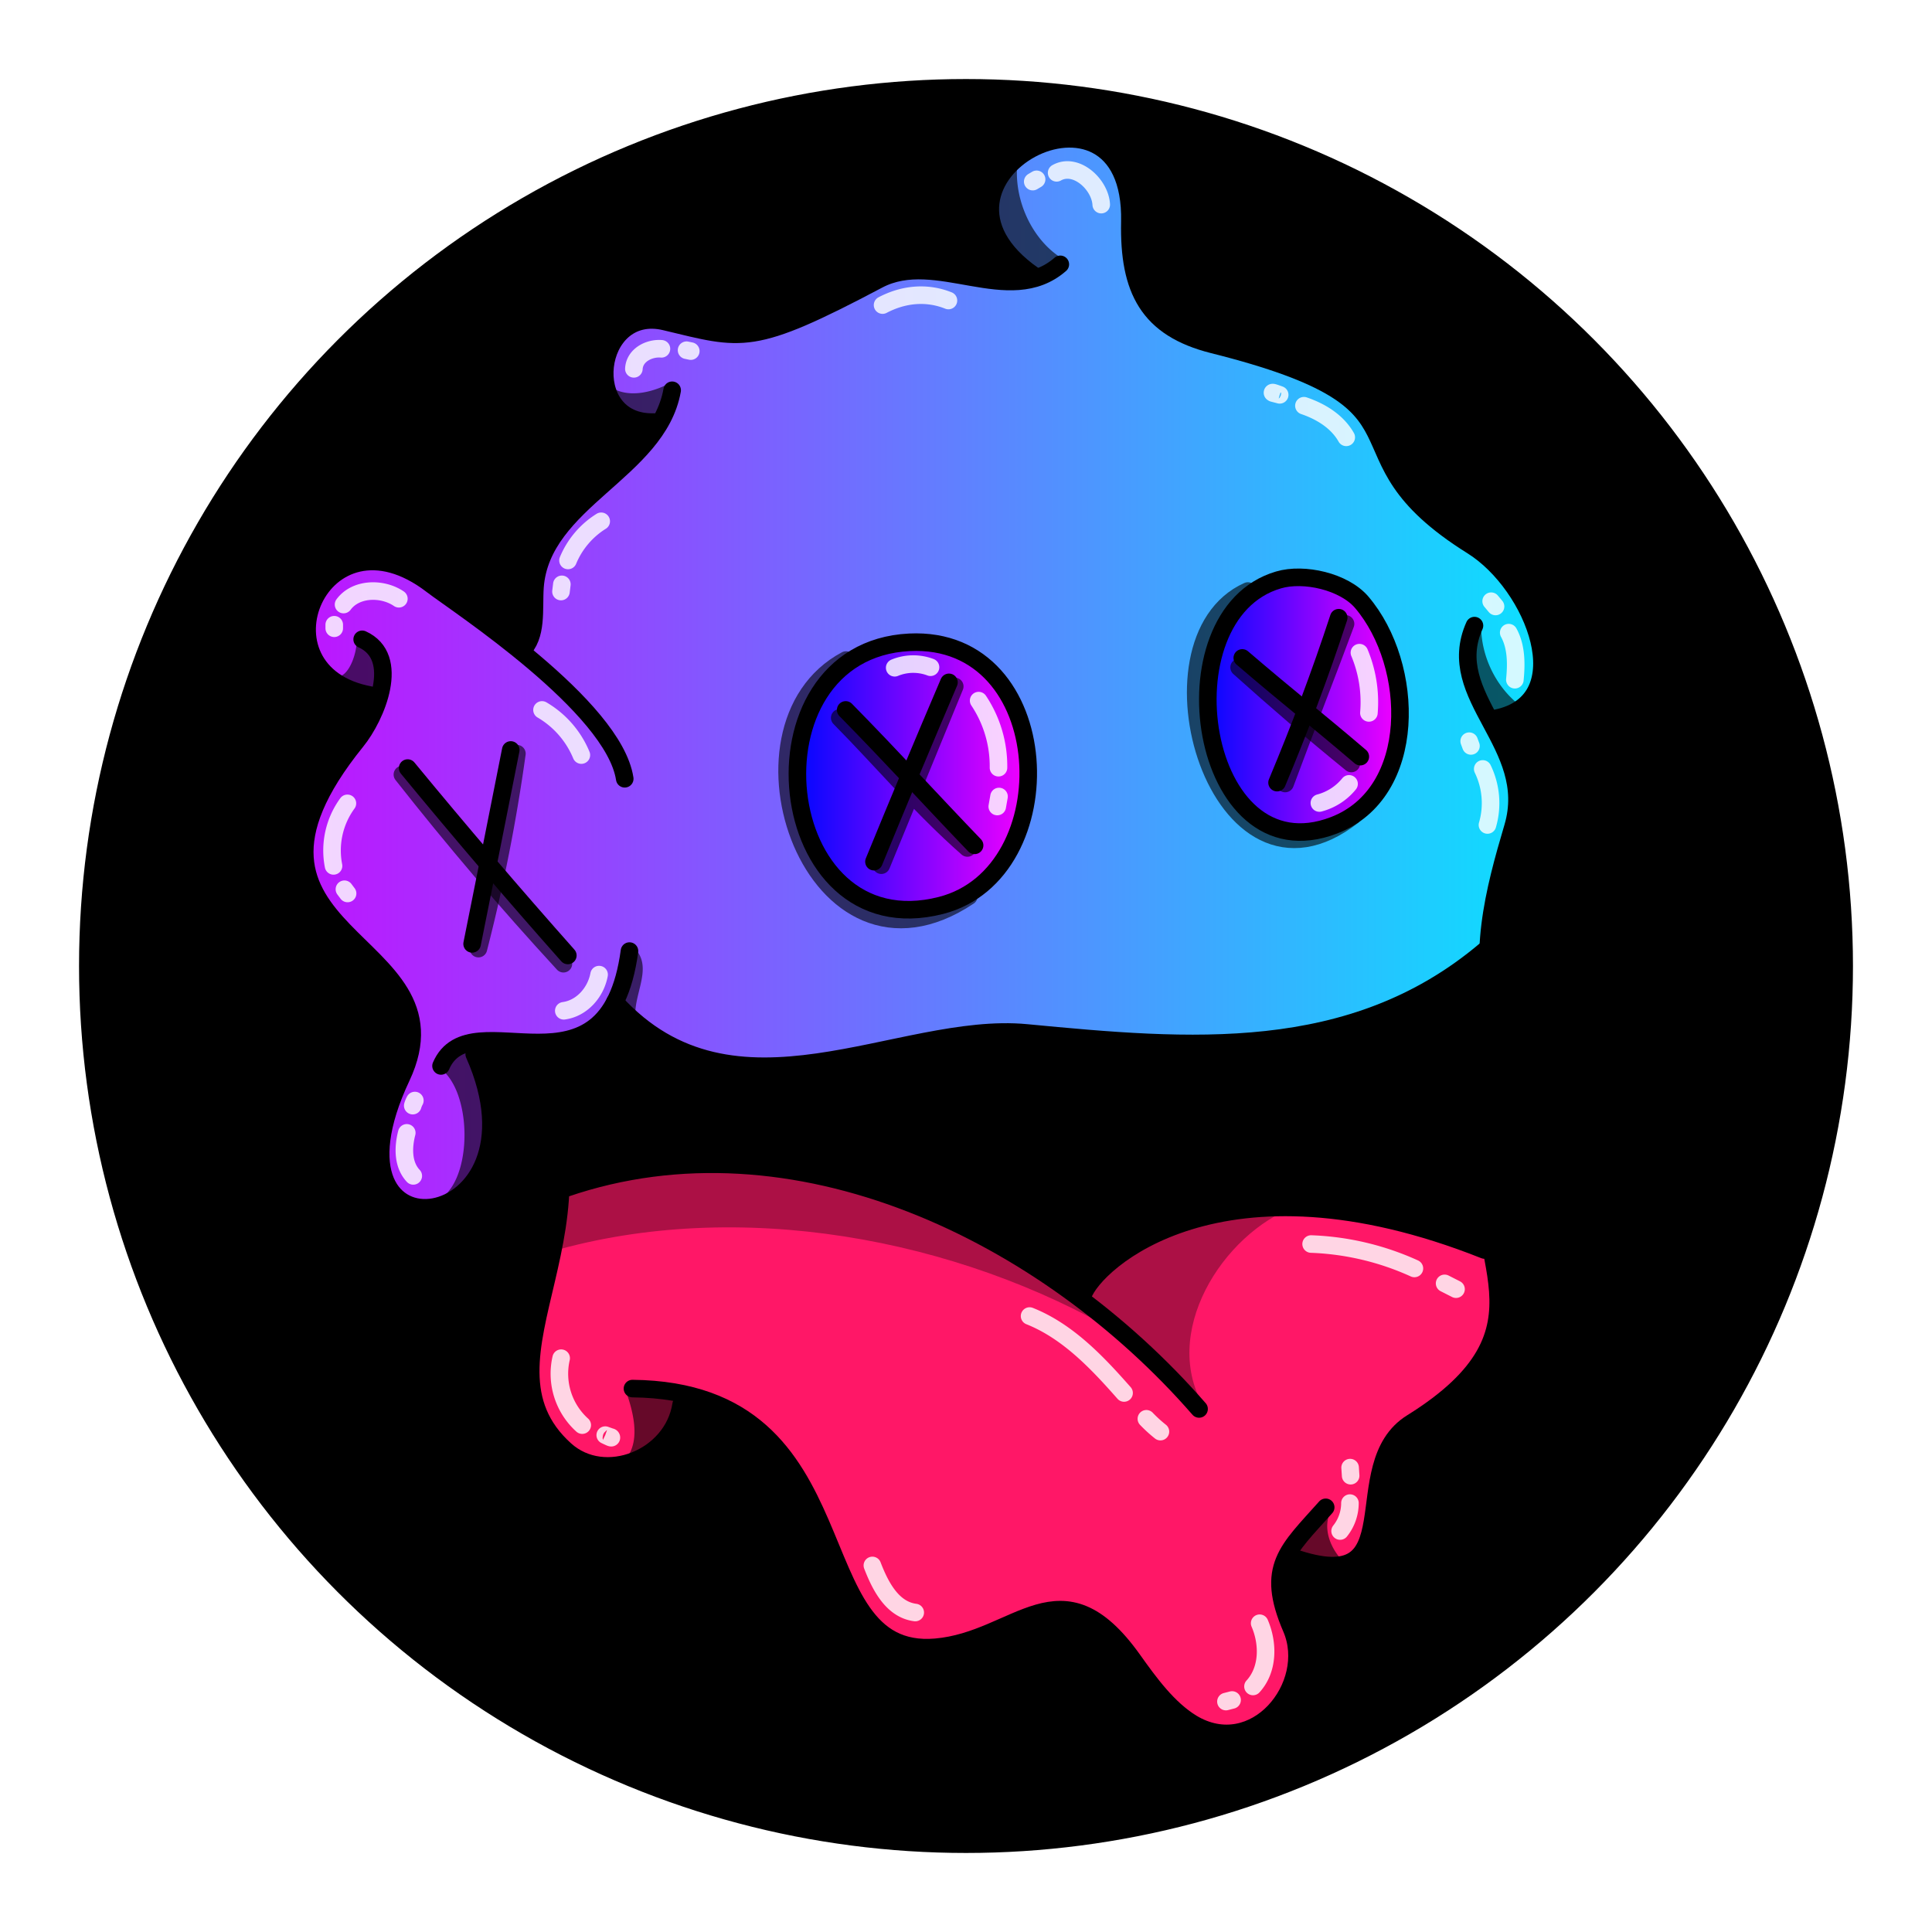 <svg version="1.1" id="Layer_1" xmlns="http://www.w3.org/2000/svg" x="0" y="0" viewBox="0 0 1100 1100" style="enable-background:new 0 0 1100 1100" xml:space="preserve" xmlns:xlink="http://www.w3.org/1999/xlink"><defs><linearGradient id="zzae" x1="99.76" y1="532.5" x2="927.43" y2="532.5" gradientUnits="userSpaceOnUse"><stop offset="0" stop-color="#d000ff"/><stop offset="1" stop-color="#0ef"/></linearGradient><linearGradient id="zzae-2" x1="453.32" y1="441.45" x2="586.32" y2="441.45" gradientUnits="userSpaceOnUse"><stop offset="0" stop-color="#0008ff"/><stop offset="1" stop-color="#f700ff"/></linearGradient><linearGradient id="zzae-3" x1="685.96" y1="399.66" x2="797.95" y2="399.66" xlink:href="#zzae-2"/><style>.zzae-10,.zzae-8{fill:none;stroke-linecap:round;stroke-linejoin:round;stroke-width:10px;stroke:#000}.zzae-8{opacity:.6}.zzae-10{stroke-dasharray:0 0 0 0 0 0}</style></defs><defs><clipPath id="clip"><circle cx="550" cy="550" r="500"/></clipPath></defs><g style="clip-path:url(#clip)"><path style="stroke:none;fill:none;clip-path:url(#clip)" d="M0 0h3000v3000H0z"/><filter id="opal"><feTurbulence baseFrequency=".01" seed="104"><animate attributeName="baseFrequency" values="0.02;0.01;0.02" dur="50s" repeatCount="indefinite"/></feTurbulence></filter><rect width="100%" height="100%" filter="url(#opal)"/></g><g/><circle cx="550" cy="550" r="500" style="stroke:#000;fill:none;stroke-linecap:round;stroke-linejoin:round;stroke-width:10px"/><g id="Layer_3" data-name="Layer 3"><path d="M845.4 409.3c37.6 41 3.9 90.4.3 131.7 0 65.6 62 122.5 26.7 140.9-63 7.3 10.1 53.9-42.8 109.8-75.1 33.6-18.7 117.2-95.9 98.7-9.5 6.9 19.1 68.3-18.5 90.4-27.8 25.4-72.6-41.9-96.1-58.3-46.7-21.6-105.6 57.1-133.8-16-39.9-103.3-90.2-113-94.3-110.8-31.5 70.1-102 33.8-87.5-36.6 8.7-42.4 21.9-85.5 10.4-128.8-6.9-46-55-46.8-42.4-18.7 31 69.3-47.4 106.5-55.8 49-5.3-36.6 58.3-52.2-26.9-139-38.4-58.1 10.5-81.6 29.2-130.9-66.9 13.8-48.5-102.7 16.6-66.5 40.8 27.6 61.3 51.4 64.3 41.2 11.6-39.6-2.7-45.5 78.9-128.5-59.4 4.7-28.2-56.7-10.4-53 105 21.9 95.8-27.6 151.9-27.6 23.2-6.3 48.9 10.3 71.1 1.1-55.6-28.4-5.6-116.4 44.2-60.9 19.3 27.4-11.6 62.1 30.5 87.5 79.4 36.2 99.6 16.1 141.7 105 97.1 62.6 80.3 114.5 38.6 120.3Z" style="fill:url(#zzae)"/><path d="M509.5 368.1c-86.4 4.7-67.5 163.9 18.2 149.6 105.4-27.1 49.6-178.9-18.2-149.6Z" style="fill:url(#zzae-2)"/><path d="M721.2 328.7c-51.5 29.1-47.6 138.1 18.8 144.6 91.7-1.2 66.4-170.3-18.8-144.6Z" style="fill:url(#zzae-3)"/><path d="M737.4 887s45.4 33.1 53.9-66.3c36.2-22.6 72.2-61.4 58.3-107.1-74-34.7-175.1-41.5-233.2 23.1-87-52-195.5-103.6-295.2-59.4-62.4 220 71.7 152.9 65 120.4 64.1-4.7 79.6 80.9 108.8 123 41 42.8 90.7-24.7 124.1-1.4 17.9 12.6 102 139.4 117.2 14.8-3.8-15.7-14.7-33.6 1.1-47.1Z" style="fill:#ff1767"/><path d="M566.1 588.7c92.8 6.8 199.3 17.8 278.1-42.6-3.5 34.9 80.8 138.5 9 139-22.2 4.7-2.3 18.4-8.6 26.2-177.5-71.5-215.9 27.8-236.5 23-82.5-52.5-191.3-100.5-286.4-53.1 0-45.2-23.2-75.3-22.8-85.1 21.9-7.4 38.7-.7 53.3-27.9 10.6 30 66.3 52.4 213.9 20.5Z"/><path d="M314.1 712.5c105.9-30.5 230.3-8.1 324.8 47.7-81.6-80.5-203.2-117.2-314.1-89.6-3.8.4-6.3 29.2-10.7 41.9Zm372.1 89.7c-26.4-42.5 9.7-99.8 51.4-115.3-43.4 3.5-91.3 13.2-119.3 50.6 21.4 22.3 43.5 44 67.9 64.7Z" style="fill:#ac1045"/><path d="M356.1 791.3c4.2 11.6 8.8 28.3.6 38.9 17.1-3.4 28.7-19.8 31.8-36.6m370 65.2c-6.6 10.7-.7 24.3 8 31.8-10.6 0-22.3.9-30.2-8 2.7-.9 14.4-17 22.2-23.8Zm84.8-503.6c-.4 18.6 8.9 37.2 23.9 47.8a95 95 0 0 1-17.7 7.5c-12-14.3-15.4-35.4-6.2-55.3Zm-239-208.3c-18.2-11.5-28.6-36.8-24.4-58.2a46.6 46.6 0 0 0 2.5 66.7c5.7 3.9 16.4-1.9 21.9-8.5Zm-223 71.3c-10 5.3-24.3 8.9-34.2 1.7 3.4 12.9 17 18.5 28.8 20.8M203 362.7c1 6.8-4 24.3-12.4 22.6 7.6 3.4 16.2 8.7 24.5 6.7 6.1-11.2 1.8-27.4-12.1-29.3Zm46.7 245c18.6 11.9 19.8 59.8 2.6 73.7 31.3-7.8 36.5-70.1 9.4-86.7m99.4-55c12.3 12.1-3.3 29.6 1.6 43.6a68.7 68.7 0 0 0-12-12.7" style="opacity:.6"/><path class="zzae-8" d="M478.1 408.7c24.3 24.6 46.7 51.3 72.7 74.1m-7.2-92-41.8 101.8M705.5 380c20.8 18.7 42.1 37 63.9 54.7"/><path class="zzae-8" d="M766.1 355.2c-11.3 30.5-23.1 60.4-34.4 90.9M229.1 441q43.8 55.7 91.7 107.7"/><path class="zzae-8" d="M272.4 540.1a994.3 994.3 0 0 0 21.9-111"/><path d="M746.5 708.3a155.4 155.4 0 0 1 58.8 13.9m17.2 8.5 6.5 3.3m-242.8 15.3c21.6 8.6 38.3 26.2 53.8 43.8m12.7 14.7a78.6 78.6 0 0 0 8 7.3m107.9 40.7a25.5 25.5 0 0 1-5.6 15.9m6-31.5-.3-4.6m-51.5 88.6c5 11.6 5 26.4-3.8 36m-11.9 7.7-3.5.9m-201.3-77.5c4.4 11.4 11.2 25.1 24.4 26.8M319.5 773.3a39.4 39.4 0 0 0 12 38.1m13.1 5.7 3.1 1.1c.2 0 .4.1.4.3s-.4.1-3.5-1.4ZM231.6 645c-2.1 8.1-2.4 18 3.7 24.5m-.3-40a14.8 14.8 0 0 1 1.2-2.9m104.9-71.7c-1.9 10.2-9.8 19.2-20.1 20.6M189.9 493a45.5 45.5 0 0 1 7.9-35.6m-1.7 48.9 1.8 2.4m-2.3-164.5c7.1-9.6 22.3-9.6 31.5-3.3m-36.8 14.8v2m118.3 46.5a53.5 53.5 0 0 1 22.4 25.7m11.3-133.1a47.9 47.9 0 0 0-18.9 22.3m-3.5 13.6-.5 4.1M360.9 210c.4-7.8 8.7-12 15.7-11.4m14.3.8 2.4.5M540 171.1c-12.5-5-25.7-3.6-37.5 2.6m99.1-75.3c11-6.2 24.8 6.6 25.4 18.1m-36.8-14.4-2.2 1.3M766.5 249c-5.1-9-14.4-14.7-24.1-18m-13.8-6.2-3.8-1-.3-.2c0-.2.3-.2 4.1 1.2ZM862.5 387c.9-9.1.9-18.8-3.5-26.8m-7.5-14.9-2.5-3m-2.1 127.4a44.6 44.6 0 0 0-2.7-31.9m-6.7-13.1-1-2.7M774 371.6a73 73 0 0 1 5.4 34.3m-11.3 40.4a32.4 32.4 0 0 1-16.9 10.9m-194-58.3a67.3 67.3 0 0 1 11.3 38.2m.3 16.4-1 5.7m-58.4-79a27.7 27.7 0 0 1 20.4-.3" style="stroke:#fff;opacity:.82;fill:none;stroke-linecap:round;stroke-linejoin:round;stroke-width:10px"/><path class="zzae-8" d="M481.7 375.8c-72.1 38.4-18.4 193.5 69.9 134.5m158.9-173.8c-63.4 28.4-16.9 188 59.8 128"/></g><g id="Layer_8" data-name="Layer 8"><path class="zzae-10" d="M355.7 443.4c-6.3-41.3-94.8-98.9-109.6-110.2-63.5-49-104.5 50.1-35.1 62.6m40.1 211.1c16.9-39.4 95 25.6 107.3-65.4m230.1-384.7c-78.9-55 56.8-126.7 54.8-30.6-.8 38.8 10.4 60.7 47.4 70 136.9 34.3 60.5 60.3 147.5 114.6 35.5 22.2 61.3 88.3 13.9 98.1"/><path class="zzae-10" d="M382.7 222.2c-8.3 46.4-74.4 62.7-78.1 112-.9 12.9 1.6 28-7.8 36.6"/><path class="zzae-10" d="M603.7 150.5c-29.1 25.4-70.6-8.7-103.7 8.8-72.4 38.3-77 34.4-121.4 23.8-40.5-9.6-48.3 58.5-6.2 57.2M206.2 364c22.4 10.1 8.1 44-3.4 58.1-91.4 113.1 63.8 110.3 25.8 191.1-52.2 110.7 87.6 91 41.4-13m569.5-244c-18.3 40.7 35.8 67.6 21.9 114.7-10.6 35.8-21.4 75.9-7.9 112.3 11.8 31.7 61.6 104.9-4.6 104.2"/><path class="zzae-10" d="M350.1 570.5c67.9 74.7 161.8 10.7 234.3 17.6 92.3 8.8 185.2 17.2 261.3-47.1M736.1 886.7c69.9 24.3 28.3-52.3 67.8-76.7 86.4-53.8 29.7-95 42.8-152.8"/><path class="zzae-10" d="M360.1 790.6c135.3 1.4 92.8 154.1 172.6 147.3 46.7-4 71.4-50.3 112.3 7.1 9.4 13.2 20 27.8 33.6 36.1 35.8 21.6 70.7-21.4 56.7-54-15.1-34.9-2.2-44.5 19.5-68.9"/><path class="zzae-10" d="M297.5 597.2c62 98.2-33.9 175.8 24.3 228.3 22.5 20.3 61.4 4.6 66-25.8"/><path class="zzae-10" d="M321.8 676.6c130.3-44.7 273.9 25.7 360.9 125.6"/><path class="zzae-10" d="M616.6 737.4c6.3-18.6 78.6-85.3 228.6-25.7M232.1 437.3q44.7 54.3 91.2 106.7"/><path class="zzae-10" d="M290.8 427q-10.9 55.2-22 110.4m249-171.7c-96 4.8-78.5 174.6 18 149.8 71.4-18.3 66.1-153.9-18-149.8Zm210.1-35.5c-67.6 19.8-45.2 169.2 31.6 139.7 48.1-18.4 46.3-91.2 15.8-127-10.1-11.8-32.9-17-47.4-12.7Z"/><path class="zzae-10" d="M762.2 351.7c-10.4 31.8-22.2 63.1-35.1 93.9"/><path class="zzae-10" d="M707.3 374.6c27.9 23.9 41.9 34.6 67.2 56.2m-234.2-42.3q-21.7 50.8-42.7 102.1"/><path class="zzae-10" d="M481.5 404.2c27 27.5 48.8 51.5 73.4 77.1"/></g></svg>